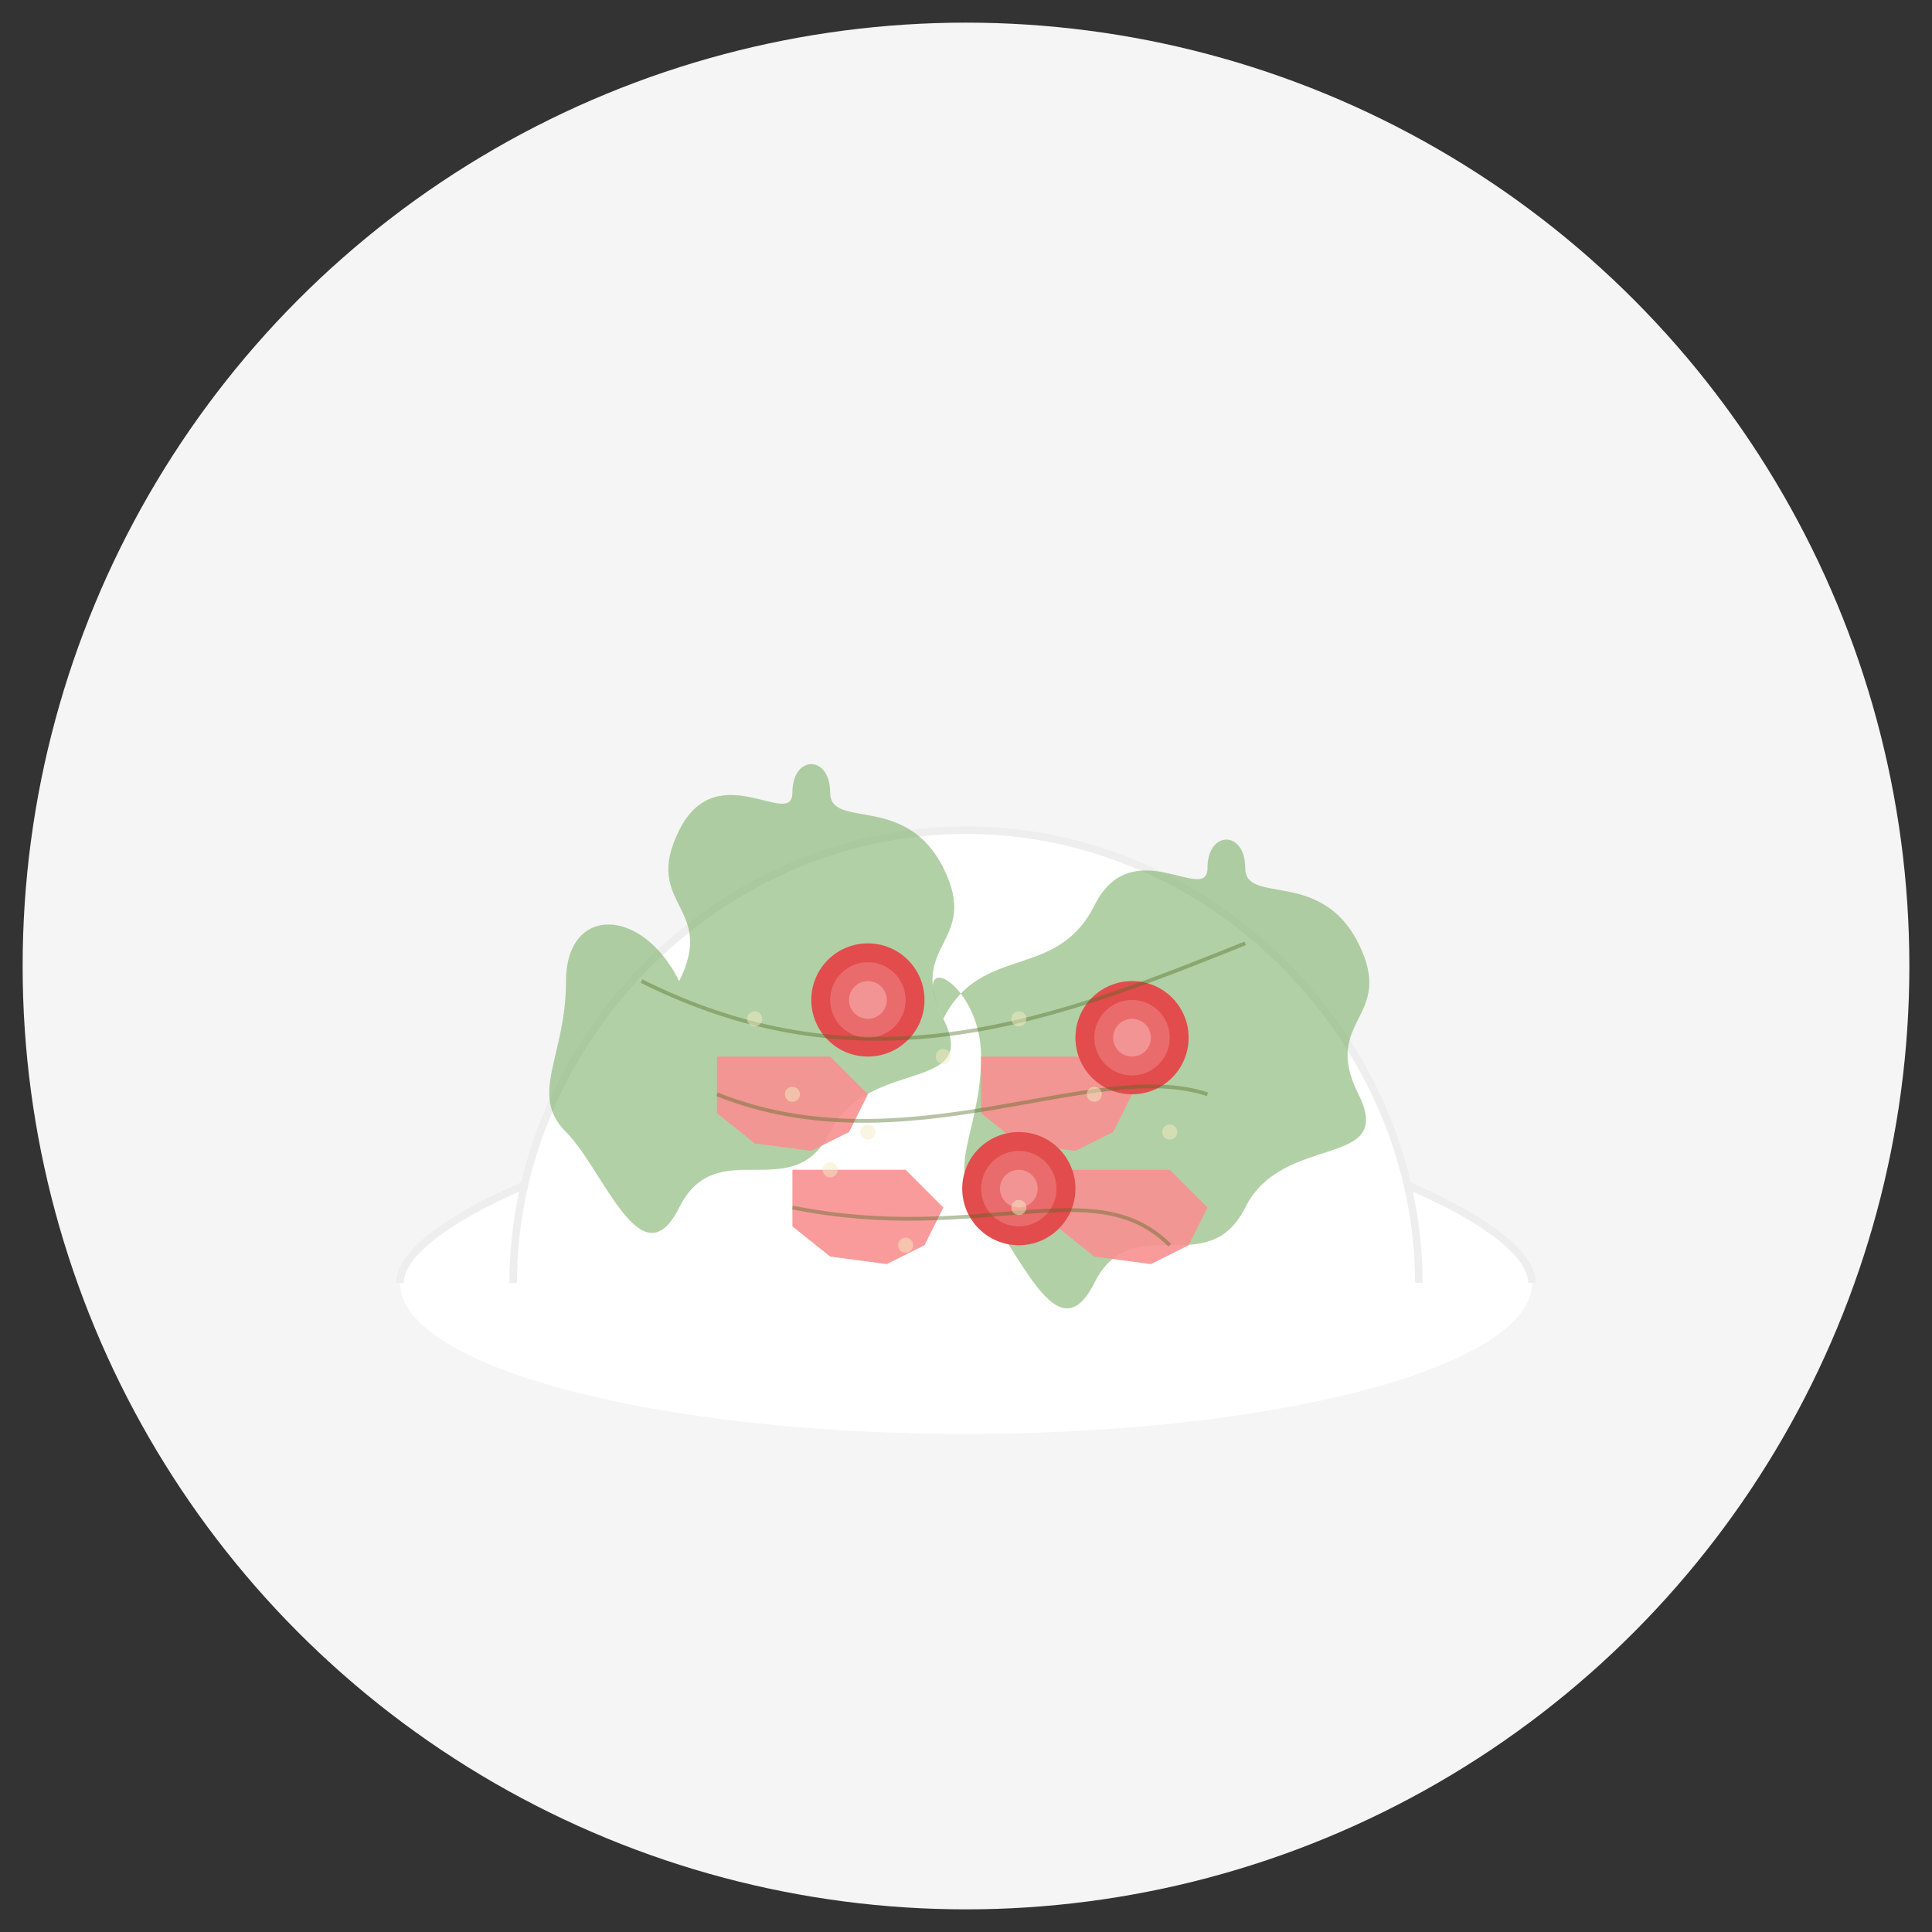<?xml version="1.0" encoding="UTF-8"?>
<svg xmlns="http://www.w3.org/2000/svg" width="200" height="200" viewBox="0 0 512 512" preserveAspectRatio="xMidYMid meet">
  <rect x="0" y="0" width="512" height="512" fill="#333333" stroke="none"/>
  <!-- Background -->
  <circle cx="256" cy="256" r="250" fill="#f5f5f5"/>
  
  <!-- Bowl -->
  <ellipse cx="256" cy="340" rx="150" ry="40" fill="#FFFFFF"/>
  <path d="M106,340 C106,320 190,290 256,290 C322,290 406,320 406,340" fill="none" stroke="#EEEEEE" stroke-width="2"/>
  <path d="M136,340 C136,276 190,220 256,220 C322,220 376,276 376,340" fill="#FFFFFF" stroke="#EEEEEE" stroke-width="2"/>
  
  <!-- Lettuce -->
  <g fill="#7FB069">
    <path d="M180,260 C190,240 170,240 180,220 C190,200 210,220 210,210 C210,200 220,200 220,210 C220,220 240,210 250,230 C260,250 240,250 250,270 C260,290 230,280 220,300 C210,320 190,300 180,320 C170,340 160,310 150,300 C140,290 150,280 150,260 C150,240 170,240 180,260 Z" opacity="0.6"/>
    <path d="M250,270 C260,250 280,260 290,240 C300,220 320,240 320,230 C320,220 330,220 330,230 C330,240 350,230 360,250 C370,270 350,270 360,290 C370,310 340,300 330,320 C320,340 300,320 290,340 C280,360 270,330 260,320 C250,310 260,300 260,280 C260,260 240,250 250,270 Z" opacity="0.6"/>
  </g>
  
  <!-- Ham Slices -->
  <g fill="#F99090">
    <path d="M190,280 L220,280 L230,290 L225,300 L215,305 L200,303 L190,295 Z" opacity="0.9"/>
    <path d="M210,310 L240,310 L250,320 L245,330 L235,335 L220,333 L210,325 Z" opacity="0.9"/>
    <path d="M260,280 L290,280 L300,290 L295,300 L285,305 L270,303 L260,295 Z" opacity="0.9"/>
    <path d="M280,310 L310,310 L320,320 L315,330 L305,335 L290,333 L280,325 Z" opacity="0.9"/>
  </g>
  
  <!-- Tomato -->
  <g>
    <circle cx="230" cy="265" r="15" fill="#E24C4C"/>
    <circle cx="230" cy="265" r="10" fill="#EA6B6B"/>
    <circle cx="230" cy="265" r="5" fill="#F29494"/>
    
    <circle cx="270" cy="315" r="15" fill="#E24C4C"/>
    <circle cx="270" cy="315" r="10" fill="#EA6B6B"/>
    <circle cx="270" cy="315" r="5" fill="#F29494"/>
    
    <circle cx="300" cy="275" r="15" fill="#E24C4C"/>
    <circle cx="300" cy="275" r="10" fill="#EA6B6B"/>
    <circle cx="300" cy="275" r="5" fill="#F29494"/>
  </g>
  
  <!-- Dressing -->
  <path d="M170,260 C230,290 280,270 330,250" stroke="#4C6B1E" stroke-width="1" fill="none" opacity="0.4"/>
  <path d="M190,290 C240,310 290,280 320,290" stroke="#4C6B1E" stroke-width="1" fill="none" opacity="0.4"/>
  <path d="M210,320 C260,330 290,310 310,330" stroke="#4C6B1E" stroke-width="1" fill="none" opacity="0.4"/>
  
  <!-- Oil drizzle -->
  <g fill="#F4EBC3" opacity="0.5">
    <circle cx="200" cy="270" r="2"/>
    <circle cx="210" cy="290" r="2"/>
    <circle cx="230" cy="300" r="2"/>
    <circle cx="250" cy="280" r="2"/>
    <circle cx="270" cy="270" r="2"/>
    <circle cx="290" cy="290" r="2"/>
    <circle cx="310" cy="300" r="2"/>
    <circle cx="270" cy="320" r="2"/>
    <circle cx="240" cy="330" r="2"/>
    <circle cx="220" cy="310" r="2"/>
  </g>
</svg>